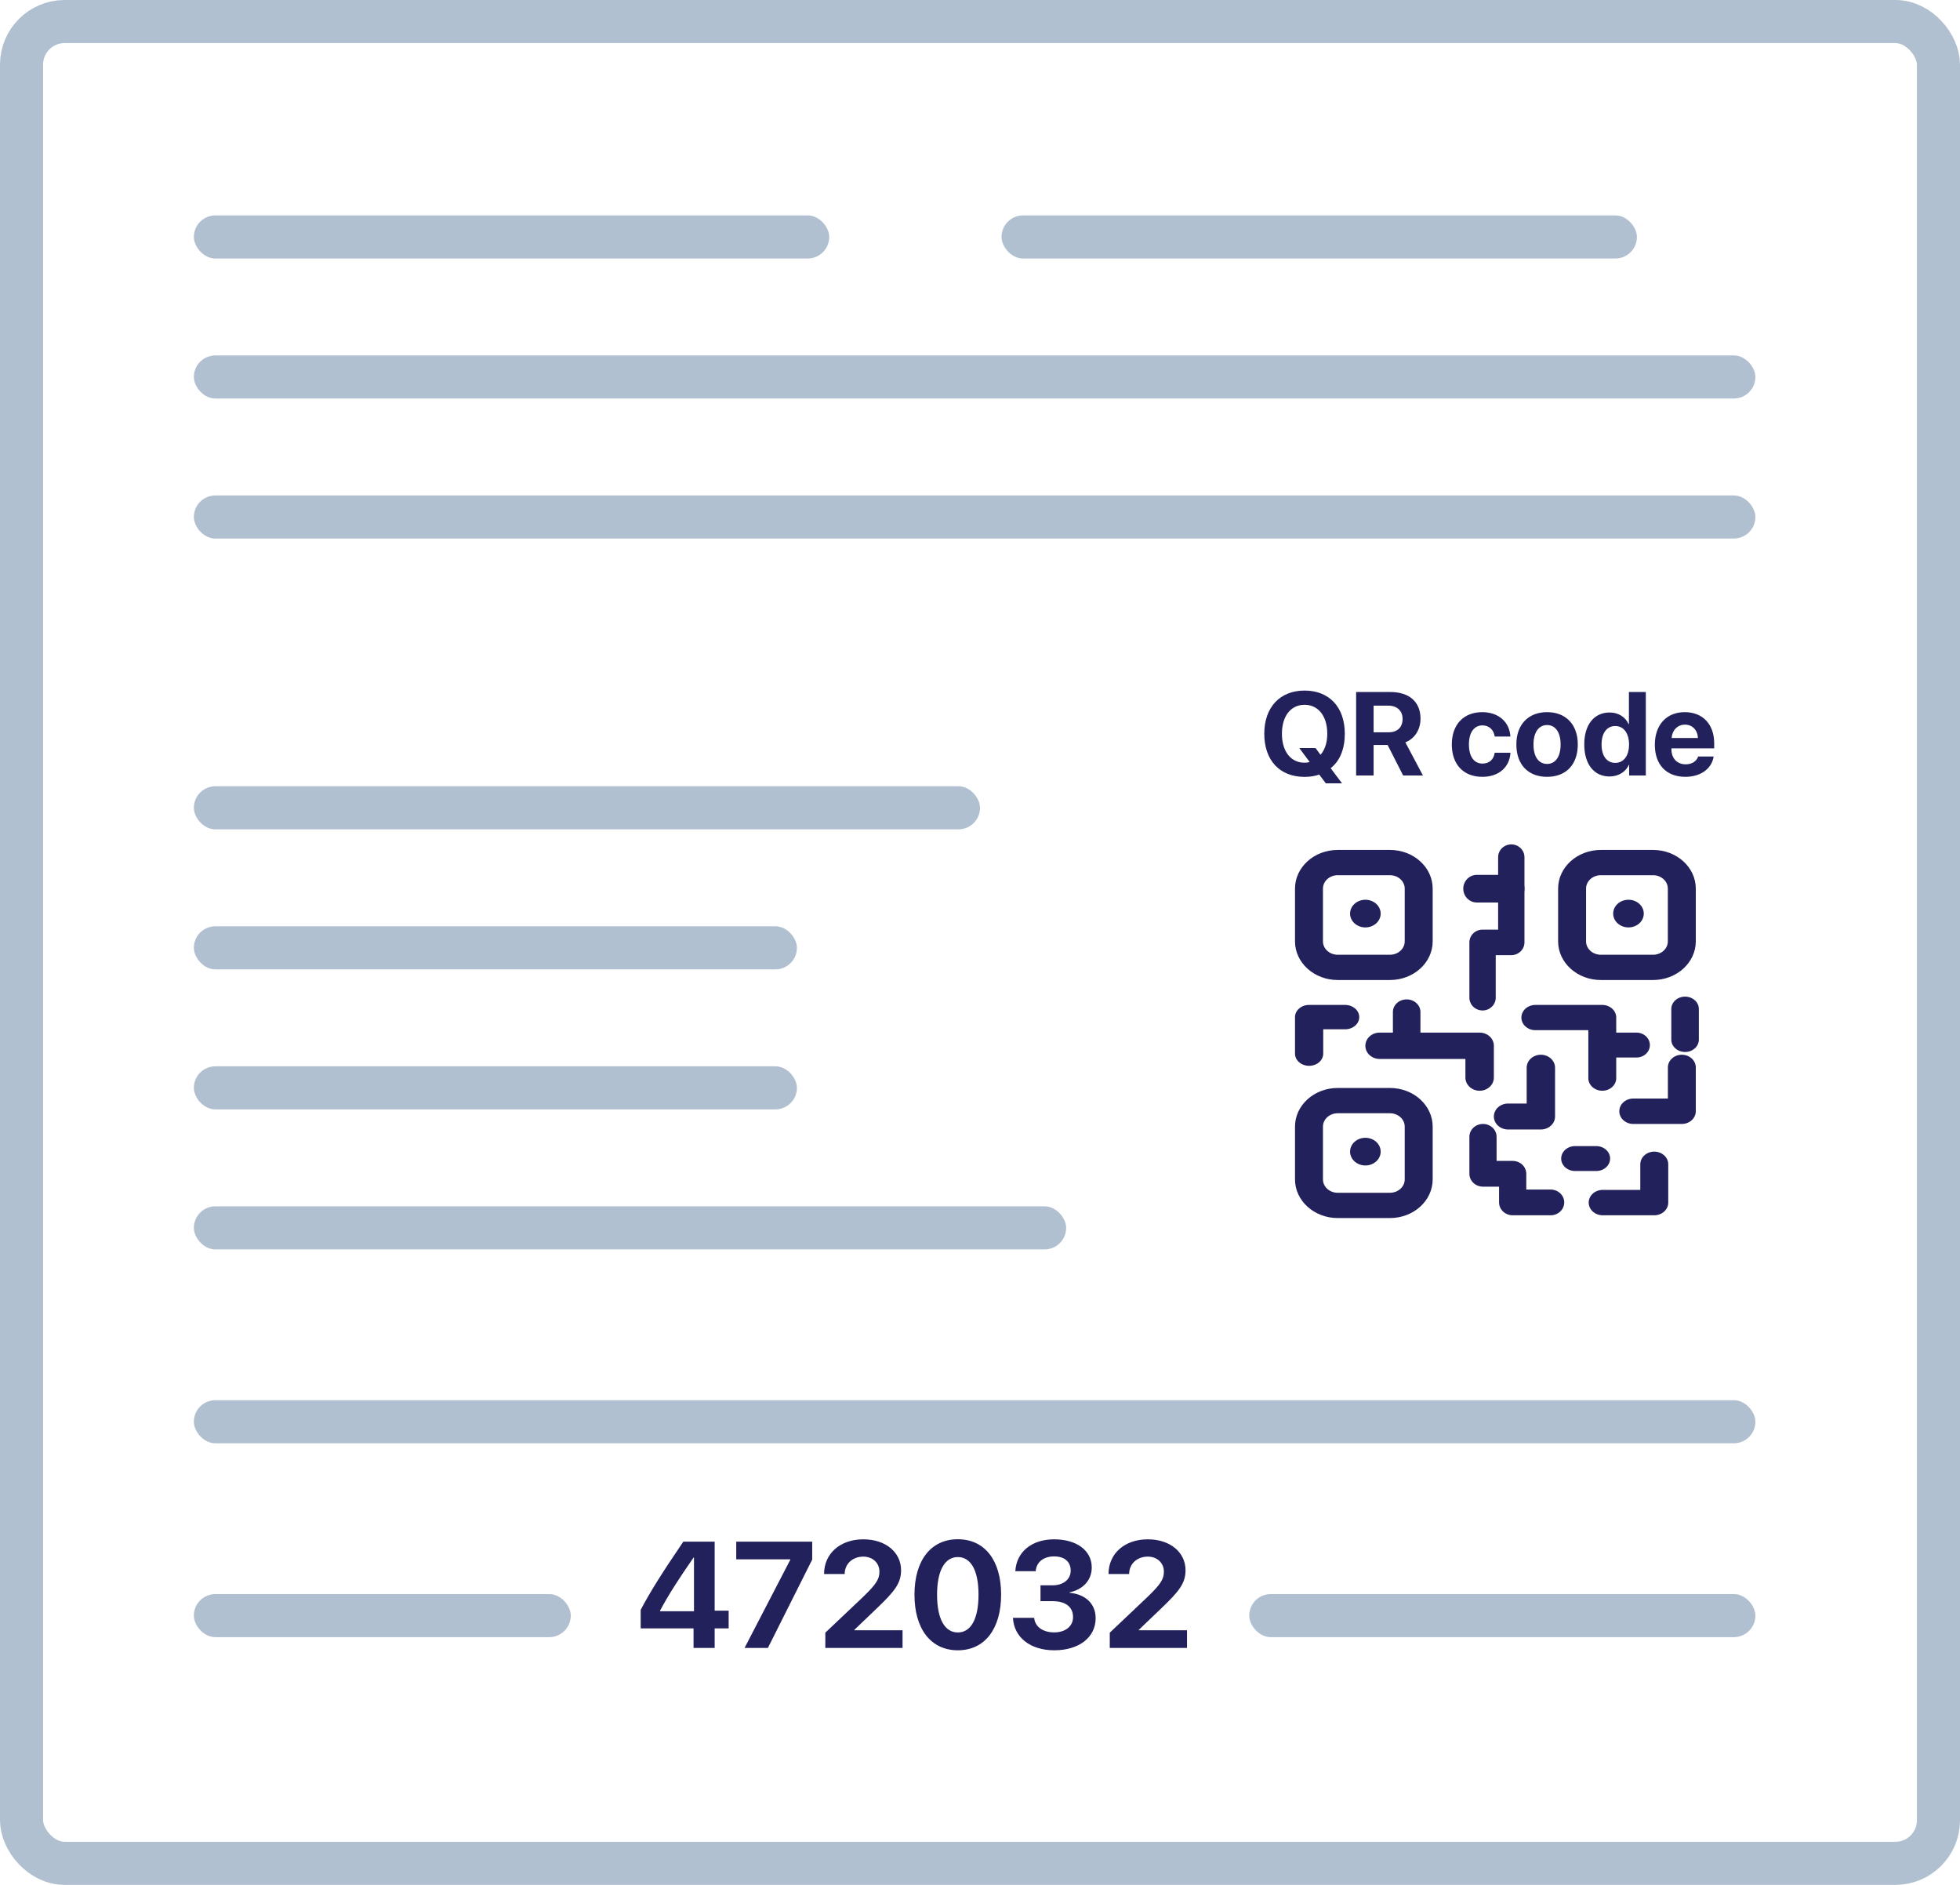 <svg width="182" height="175" viewBox="0 0 182 175" fill="none" xmlns="http://www.w3.org/2000/svg">
<rect x="2" y="2" width="178" height="171" rx="4" stroke="#B0C0D0" stroke-width="4"/>
<path fill-rule="evenodd" clip-rule="evenodd" d="M124.22 81.257C123.461 81.257 122.846 81.814 122.846 82.5V87.4C122.846 88.087 123.461 88.643 124.22 88.643H129.064C129.823 88.643 130.438 88.087 130.438 87.4V82.5C130.438 81.814 129.823 81.257 129.064 81.257H124.22ZM120.25 82.5C120.25 80.518 122.028 78.911 124.22 78.911H129.064C131.257 78.911 133.034 80.518 133.034 82.5V87.4C133.034 89.383 131.257 90.989 129.064 90.989H124.22C122.028 90.989 120.25 89.383 120.25 87.4V82.5Z" fill="#22215B"/>
<path d="M126.784 86.106C127.569 86.106 128.205 85.531 128.205 84.822C128.205 84.112 127.569 83.537 126.784 83.537C126 83.537 125.364 84.112 125.364 84.822C125.364 85.531 126 86.106 126.784 86.106Z" fill="#22215B"/>
<path fill-rule="evenodd" clip-rule="evenodd" d="M124.22 103.358C123.461 103.358 122.846 103.914 122.846 104.6V109.501C122.846 110.187 123.461 110.743 124.22 110.743H129.064C129.823 110.743 130.438 110.187 130.438 109.501V104.6C130.438 103.914 129.823 103.358 129.064 103.358H124.22ZM120.25 104.6C120.25 102.618 122.028 101.011 124.22 101.011H129.064C131.257 101.011 133.034 102.618 133.034 104.6V109.501C133.034 111.483 131.256 113.089 129.064 113.089H124.22C122.028 113.089 120.25 111.483 120.25 109.501V104.6Z" fill="#22215B"/>
<path d="M126.784 108.207C127.569 108.207 128.205 107.632 128.205 106.922C128.205 106.212 127.569 105.637 126.784 105.637C126 105.637 125.364 106.212 125.364 106.922C125.364 107.632 126 108.207 126.784 108.207Z" fill="#22215B"/>
<path fill-rule="evenodd" clip-rule="evenodd" d="M148.652 81.257C147.893 81.257 147.277 81.814 147.277 82.5V87.4C147.277 88.087 147.893 88.643 148.652 88.643H153.495C154.255 88.643 154.87 88.087 154.87 87.4V82.5C154.87 81.814 154.255 81.257 153.495 81.257H148.652ZM144.682 82.5C144.682 80.518 146.459 78.911 148.652 78.911H153.495C155.688 78.911 157.466 80.518 157.466 82.5V87.4C157.466 89.383 155.688 90.989 153.495 90.989H148.652C146.459 90.989 144.682 89.383 144.682 87.4V82.5Z" fill="#22215B"/>
<path d="M151.216 86.106C152 86.106 152.636 85.531 152.636 84.822C152.636 84.112 152 83.537 151.216 83.537C150.431 83.537 149.795 84.112 149.795 84.822C149.795 85.531 150.431 86.106 151.216 86.106Z" fill="#22215B"/>
<path fill-rule="evenodd" clip-rule="evenodd" d="M140.334 78.397C141.01 78.397 141.557 78.928 141.557 79.582V87.495C141.557 88.15 141.01 88.68 140.334 88.68H138.889V92.631C138.889 93.285 138.341 93.816 137.666 93.816C136.991 93.816 136.443 93.285 136.443 92.631V87.495C136.443 86.84 136.991 86.31 137.666 86.31H139.112V79.582C139.112 78.928 139.659 78.397 140.334 78.397Z" fill="#22215B"/>
<path fill-rule="evenodd" clip-rule="evenodd" d="M135.875 82.508C135.875 81.799 136.44 81.224 137.137 81.224H140.295C140.992 81.224 141.557 81.799 141.557 82.508C141.557 83.218 140.992 83.793 140.295 83.793H137.137C136.44 83.793 135.875 83.218 135.875 82.508Z" fill="#22215B"/>
<path fill-rule="evenodd" clip-rule="evenodd" d="M120.25 94.432C120.25 93.808 120.837 93.302 121.56 93.302H124.905C125.629 93.302 126.216 93.808 126.216 94.432C126.216 95.057 125.629 95.563 124.905 95.563H122.871V97.825C122.871 98.449 122.284 98.955 121.56 98.955C120.837 98.955 120.25 98.449 120.25 97.825V94.432Z" fill="#22215B"/>
<path fill-rule="evenodd" clip-rule="evenodd" d="M126.784 97.094C126.784 96.419 127.376 95.872 128.105 95.872H137.395C138.125 95.872 138.716 96.419 138.716 97.094V100.046C138.716 100.721 138.125 101.269 137.395 101.269C136.666 101.269 136.074 100.721 136.074 100.046V98.317H128.105C127.376 98.317 126.784 97.77 126.784 97.094Z" fill="#22215B"/>
<path fill-rule="evenodd" clip-rule="evenodd" d="M130.619 92.788C131.325 92.788 131.898 93.311 131.898 93.956V97.017C131.898 97.662 131.325 98.185 130.619 98.185C129.913 98.185 129.341 97.662 129.341 97.017V93.956C129.341 93.311 129.913 92.788 130.619 92.788Z" fill="#22215B"/>
<path fill-rule="evenodd" clip-rule="evenodd" d="M137.706 104.352C138.404 104.352 138.969 104.887 138.969 105.547V107.784H140.462C141.16 107.784 141.725 108.319 141.725 108.979V110.443H143.987C144.685 110.443 145.25 110.978 145.25 111.638C145.25 112.298 144.685 112.832 143.987 112.832H140.462C139.765 112.832 139.199 112.298 139.199 111.638V110.174H137.706C137.009 110.174 136.443 109.639 136.443 108.979V105.547C136.443 104.887 137.009 104.352 137.706 104.352Z" fill="#22215B"/>
<path fill-rule="evenodd" clip-rule="evenodd" d="M144.966 107.565C144.966 106.926 145.544 106.408 146.258 106.408H148.219C148.933 106.408 149.511 106.926 149.511 107.565C149.511 108.203 148.933 108.721 148.219 108.721H146.258C145.544 108.721 144.966 108.203 144.966 107.565Z" fill="#22215B"/>
<path fill-rule="evenodd" clip-rule="evenodd" d="M143.08 97.927C143.808 97.927 144.398 98.467 144.398 99.132V103.661C144.398 104.326 143.808 104.866 143.08 104.866H140.034C139.306 104.866 138.716 104.326 138.716 103.661C138.716 102.996 139.306 102.457 140.034 102.457H141.762V99.132C141.762 98.467 142.352 97.927 143.08 97.927Z" fill="#22215B"/>
<path fill-rule="evenodd" clip-rule="evenodd" d="M141.272 94.474C141.272 93.827 141.853 93.302 142.569 93.302H148.783C149.499 93.302 150.079 93.827 150.079 94.474V100.096C150.079 100.743 149.499 101.268 148.783 101.268C148.067 101.268 147.487 100.743 147.487 100.096V95.647H142.569C141.853 95.647 141.272 95.122 141.272 94.474Z" fill="#22215B"/>
<path fill-rule="evenodd" clip-rule="evenodd" d="M147.522 97.028C147.522 96.39 148.081 95.872 148.77 95.872H151.956C152.646 95.872 153.204 96.39 153.204 97.028C153.204 97.667 152.646 98.185 151.956 98.185H148.77C148.081 98.185 147.522 97.667 147.522 97.028Z" fill="#22215B"/>
<path fill-rule="evenodd" clip-rule="evenodd" d="M156.472 92.531C157.178 92.531 157.75 93.044 157.75 93.678V96.525C157.75 97.158 157.178 97.671 156.472 97.671C155.766 97.671 155.193 97.158 155.193 96.525V93.678C155.193 93.044 155.766 92.531 156.472 92.531Z" fill="#22215B"/>
<path fill-rule="evenodd" clip-rule="evenodd" d="M156.171 97.927C156.886 97.927 157.466 98.455 157.466 99.106V103.173C157.466 103.824 156.886 104.352 156.171 104.352H151.659C150.944 104.352 150.364 103.824 150.364 103.173C150.364 102.522 150.944 101.994 151.659 101.994H154.875V99.106C154.875 98.455 155.455 97.927 156.171 97.927Z" fill="#22215B"/>
<path fill-rule="evenodd" clip-rule="evenodd" d="M153.611 106.922C154.328 106.922 154.909 107.45 154.909 108.1V111.654C154.909 112.305 154.328 112.832 153.611 112.832H148.82C148.104 112.832 147.522 112.305 147.522 111.654C147.522 111.003 148.104 110.475 148.82 110.475H152.313V108.1C152.313 107.45 152.894 106.922 153.611 106.922Z" fill="#22215B"/>
<path d="M121.136 72.129C121.635 72.129 122.092 72.059 122.5 71.914L123.107 72.725H124.616L123.563 71.323C124.439 70.63 124.874 69.513 124.874 68.122C124.874 65.641 123.418 64.115 121.136 64.115C118.853 64.115 117.397 65.668 117.397 68.122C117.397 70.582 118.821 72.129 121.136 72.129ZM121.136 70.813C119.852 70.813 119.036 69.755 119.036 68.122C119.036 66.495 119.852 65.436 121.136 65.436C122.419 65.436 123.247 66.495 123.247 68.122C123.247 68.933 123.026 69.626 122.618 70.077L122.156 69.449H120.647L121.614 70.749C121.469 70.791 121.308 70.813 121.136 70.813ZM127.549 69.164H128.849L130.293 72H132.13L130.498 68.922C131.389 68.573 131.905 67.714 131.905 66.72C131.905 65.189 130.884 64.249 129.101 64.249H125.927V72H127.549V69.164ZM127.549 65.517H128.929C129.735 65.517 130.24 66.001 130.24 66.752C130.24 67.52 129.762 67.988 128.945 67.988H127.549V65.517ZM140.251 68.385C140.182 67.08 139.193 66.119 137.636 66.119C135.912 66.119 134.811 67.268 134.811 69.116C134.811 70.996 135.912 72.124 137.646 72.124C139.161 72.124 140.176 71.248 140.257 69.889H138.796C138.699 70.518 138.291 70.894 137.663 70.894C136.884 70.894 136.4 70.249 136.4 69.116C136.4 68.004 136.884 67.349 137.657 67.349C138.302 67.349 138.705 67.778 138.796 68.385H140.251ZM143.657 72.124C145.397 72.124 146.509 71.012 146.509 69.116C146.509 67.247 145.381 66.119 143.657 66.119C141.933 66.119 140.805 67.252 140.805 69.116C140.805 71.006 141.917 72.124 143.657 72.124ZM143.657 70.926C142.883 70.926 142.395 70.276 142.395 69.121C142.395 67.977 142.894 67.316 143.657 67.316C144.419 67.316 144.914 67.977 144.914 69.121C144.914 70.276 144.425 70.926 143.657 70.926ZM149.458 72.091C150.306 72.091 150.972 71.645 151.251 71.012H151.278V72H152.825V64.249H151.257V67.231H151.225C150.945 66.591 150.301 66.151 149.468 66.151C148.023 66.151 147.11 67.284 147.11 69.11C147.11 70.953 148.018 72.091 149.458 72.091ZM149.989 67.408C150.768 67.408 151.268 68.074 151.268 69.121C151.268 70.174 150.768 70.829 149.989 70.829C149.2 70.829 148.716 70.179 148.716 69.121C148.716 68.068 149.2 67.408 149.989 67.408ZM157.686 70.238C157.541 70.679 157.101 70.963 156.526 70.963C155.726 70.963 155.205 70.399 155.205 69.578V69.481H159.174V69.003C159.174 67.252 158.116 66.119 156.44 66.119C154.737 66.119 153.663 67.311 153.663 69.148C153.663 70.99 154.727 72.124 156.499 72.124C157.922 72.124 158.954 71.366 159.125 70.238H157.686ZM156.456 67.279C157.154 67.279 157.632 67.784 157.665 68.519H155.221C155.274 67.8 155.769 67.279 156.456 67.279Z" fill="#22215B"/>
<rect x="18" y="20" width="59" height="4" rx="2" fill="#B0C0D0"/>
<rect x="93" y="20" width="59" height="4" rx="2" fill="#B0C0D0"/>
<rect x="18" y="33" width="145" height="4" rx="2" fill="#B0C0D0"/>
<rect x="18" y="46" width="145" height="4" rx="2" fill="#B0C0D0"/>
<rect x="18" y="73" width="73" height="4" rx="2" fill="#B0C0D0"/>
<rect x="18" y="86" width="56" height="4" rx="2" fill="#B0C0D0"/>
<rect x="18" y="99" width="56" height="4" rx="2" fill="#B0C0D0"/>
<rect x="18" y="112" width="81" height="4" rx="2" fill="#B0C0D0"/>
<rect x="18" y="130" width="145" height="4" rx="2" fill="#B0C0D0"/>
<rect x="18" y="148" width="35" height="4" rx="2" fill="#B0C0D0"/>
<rect x="116" y="148" width="47" height="4" rx="2" fill="#B0C0D0"/>
<path d="M64.4 153H66.362V151.188H67.661V149.541H66.362V143.136H63.45C61.427 146.109 60.353 147.832 59.492 149.466V151.188H64.4V153ZM61.29 149.541C62.076 148.071 62.972 146.67 64.4 144.612H64.441V149.596H61.29V149.541ZM69.138 153H71.305L75.42 144.797V143.136H68.365V144.776H73.383V144.817L69.138 153ZM76.52 146.137H78.435C78.435 145.187 79.18 144.523 80.164 144.523C81.053 144.523 81.661 145.125 81.661 145.918C81.661 146.602 81.381 147.073 80.13 148.276L76.637 151.585V153H83.808V151.359H79.337V151.318L81.408 149.336C83.076 147.743 83.671 146.998 83.671 145.788C83.671 144.147 82.276 142.917 80.164 142.917C78.024 142.917 76.52 144.236 76.52 146.137ZM88.941 153.219C91.443 153.219 92.961 151.229 92.961 148.044C92.961 144.858 91.43 142.91 88.941 142.91C86.453 142.91 84.915 144.865 84.915 148.051C84.915 151.243 86.439 153.219 88.941 153.219ZM88.941 151.564C87.725 151.564 87.014 150.313 87.014 148.051C87.014 145.809 87.738 144.564 88.941 144.564C90.151 144.564 90.862 145.802 90.862 148.051C90.862 150.313 90.158 151.564 88.941 151.564ZM96.618 148.659H97.746C98.942 148.659 99.647 149.192 99.64 150.149C99.64 150.983 98.929 151.558 97.897 151.558C96.81 151.558 96.099 151.011 96.03 150.204H94.061C94.15 152.016 95.668 153.219 97.897 153.219C100.187 153.219 101.738 152.029 101.738 150.238C101.738 148.885 100.781 148.017 99.318 147.88V147.839C100.48 147.6 101.376 146.786 101.376 145.528C101.376 143.949 99.968 142.917 97.883 142.917C95.818 142.917 94.383 144.072 94.28 145.877H96.174C96.235 145.022 96.912 144.503 97.883 144.503C98.867 144.503 99.421 145.016 99.421 145.822C99.421 146.629 98.751 147.189 97.719 147.189H96.618V148.659ZM102.935 146.137H104.849C104.849 145.187 105.594 144.523 106.578 144.523C107.467 144.523 108.075 145.125 108.075 145.918C108.075 146.602 107.795 147.073 106.544 148.276L103.051 151.585V153H110.222V151.359H105.751V151.318L107.822 149.336C109.49 147.743 110.085 146.998 110.085 145.788C110.085 144.147 108.69 142.917 106.578 142.917C104.438 142.917 102.935 144.236 102.935 146.137Z" fill="#22215B"/>
</svg>
